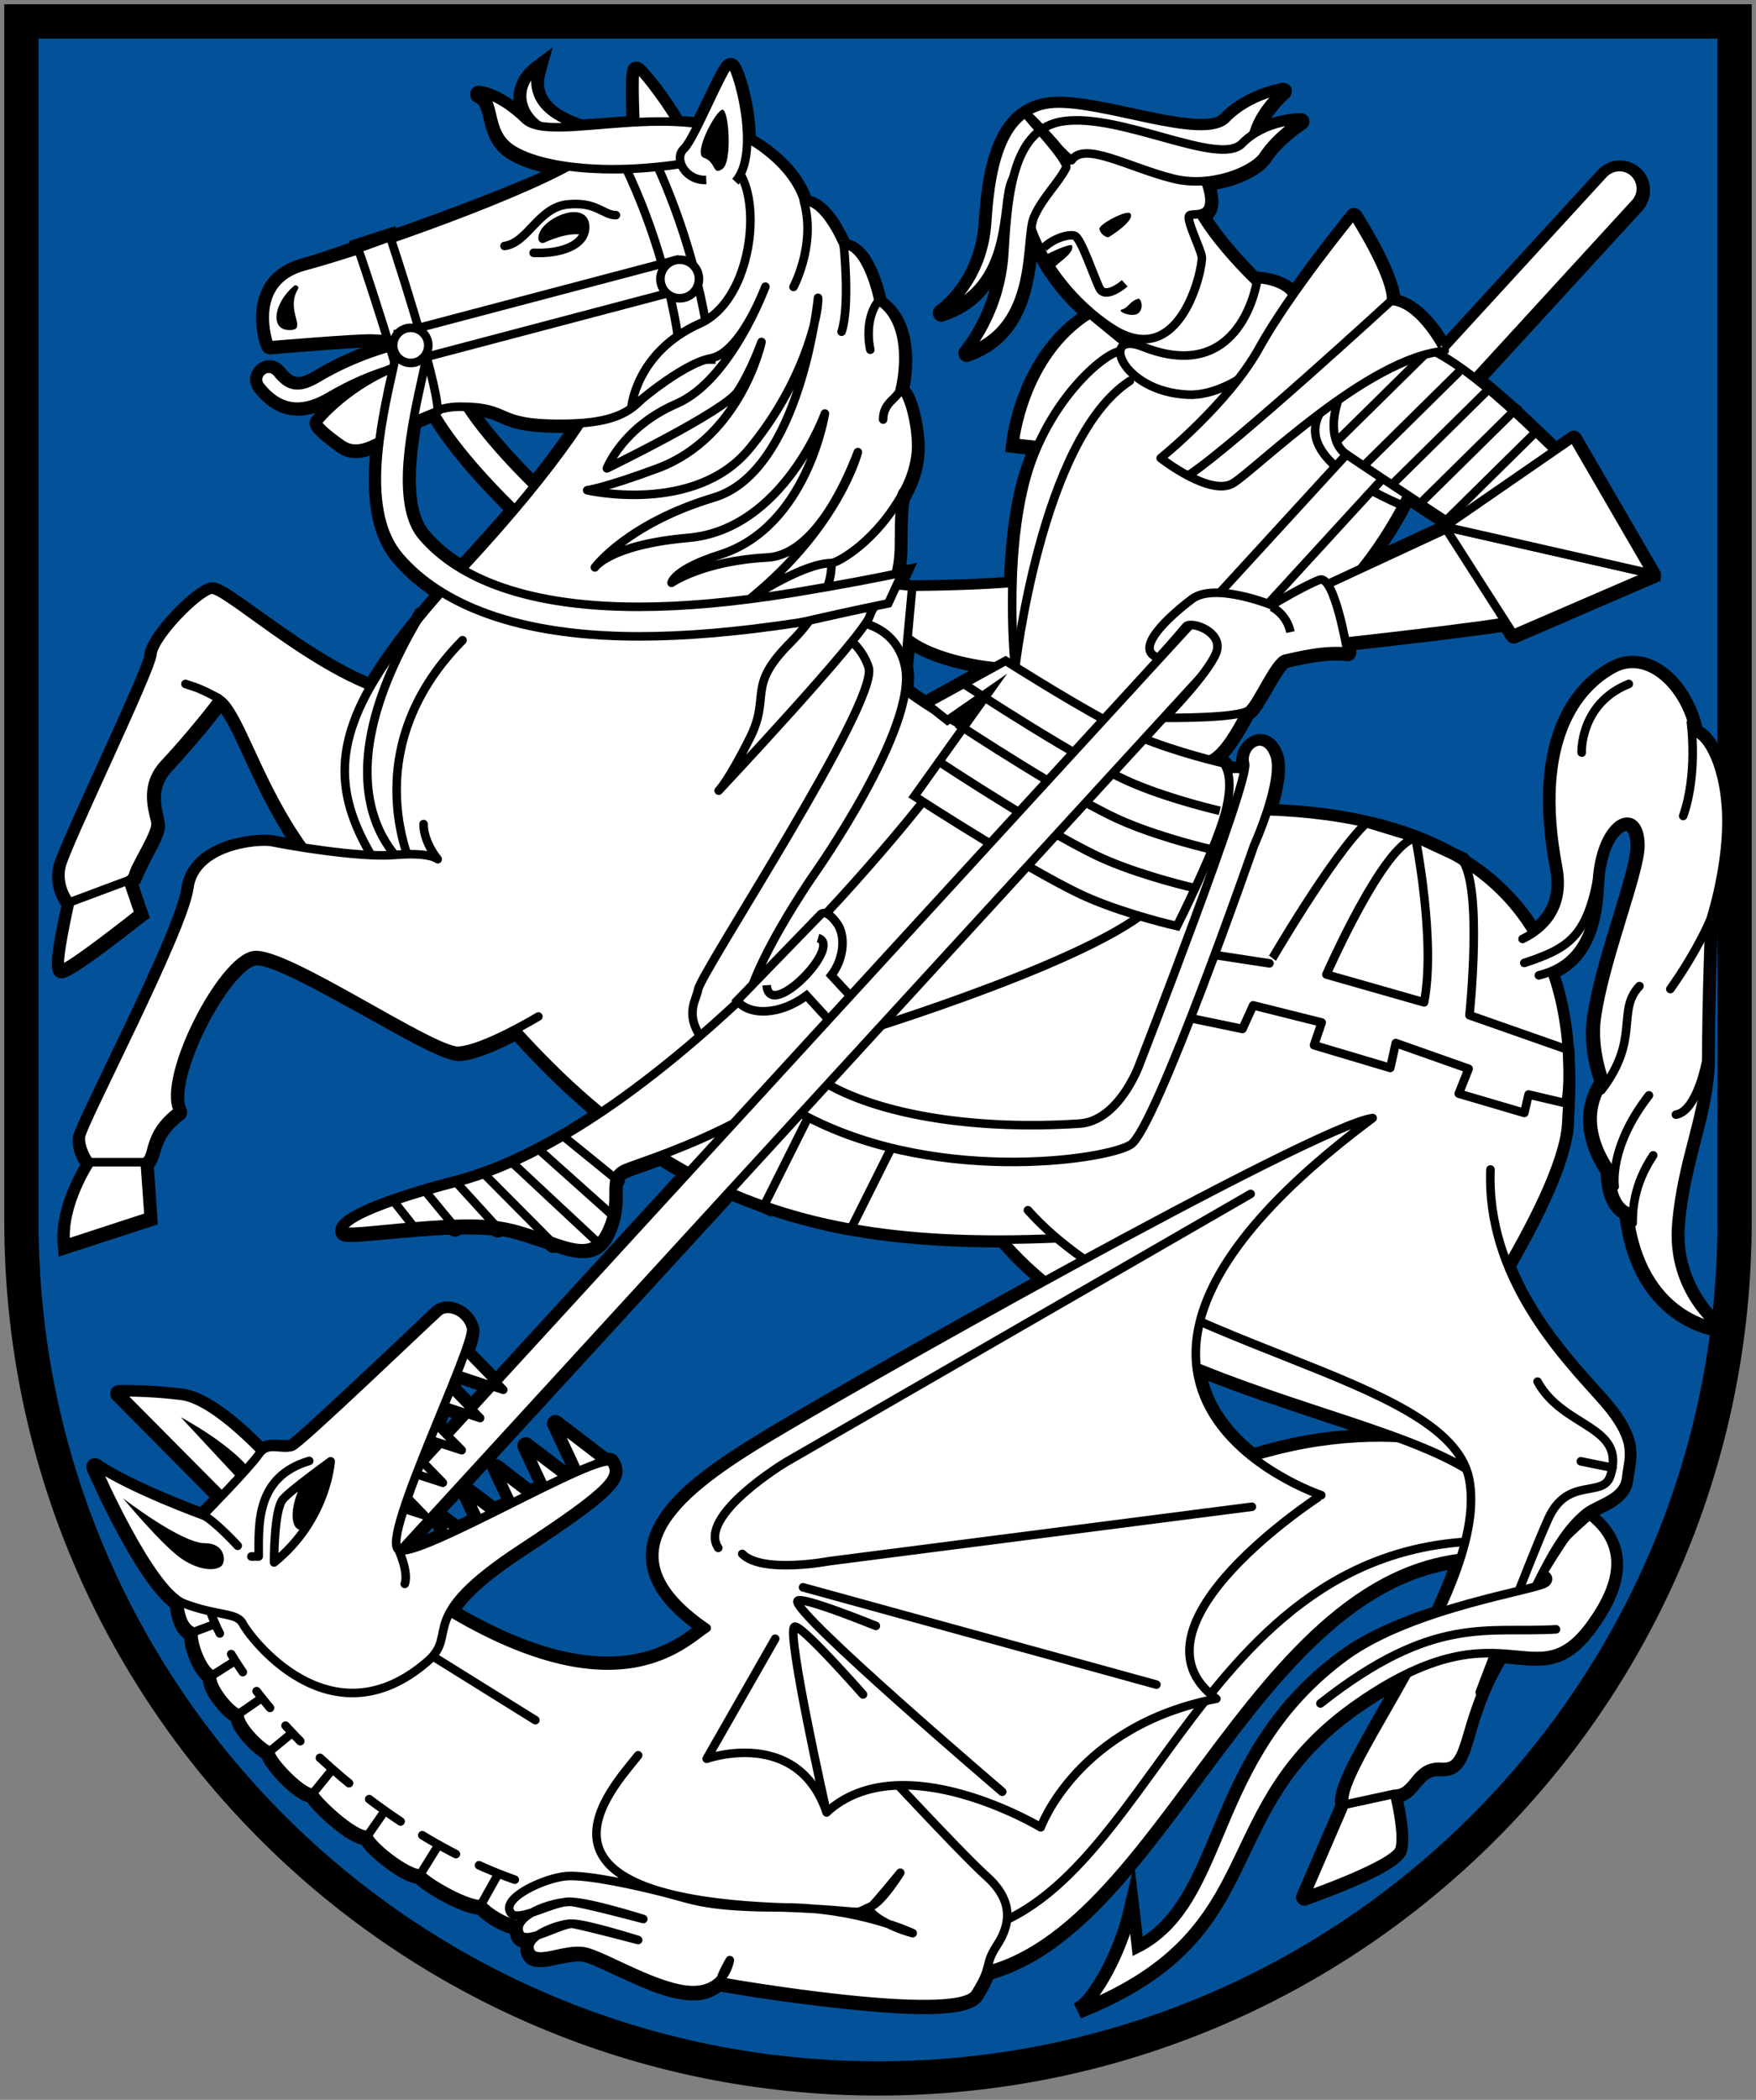 <?xml version="1.0" encoding="utf-8"?>
<!-- Generator: Adobe Illustrator 19.2.1, SVG Export Plug-In . SVG Version: 6.00 Build 0)  -->
<svg version="1.1" id="Layer_1" xmlns="http://www.w3.org/2000/svg" xmlns:xlink="http://www.w3.org/1999/xlink" x="0px" y="0px"
	 viewBox="0 0 410 490" style="enable-background:new 0 0 410 490;" xml:space="preserve">
<rect x="0" y="0" width="410" height="490" fill="#808080" stroke="none"/>
<style type="text/css">
	.st0{fill:#035299;stroke:#000000;stroke-width:8;stroke-miterlimit:10;}
	.st1{stroke:#000000;stroke-width:2;stroke-miterlimit:10;}
	.st2{fill:#FFFFFF;stroke:#000000;stroke-width:2;stroke-miterlimit:10;}
	
		.st3{fill:none;stroke:#000000;stroke-width:2;stroke-linecap:round;stroke-linejoin:round;stroke-miterlimit:10;stroke-dasharray:9,6;}
	
		.st4{fill:none;stroke:#000000;stroke-width:2;stroke-linecap:round;stroke-linejoin:round;stroke-miterlimit:10;stroke-dasharray:5,5.5;}
	.st5{fill:none;stroke:#000000;stroke-width:2;stroke-miterlimit:10;}
	.st6{fill:#FFFFFF;stroke:#000000;stroke-width:2;stroke-linecap:round;stroke-linejoin:round;stroke-miterlimit:10;}
	.st7{fill:none;stroke:#000000;stroke-width:2;stroke-linecap:round;stroke-linejoin:round;stroke-miterlimit:10;}
</style>
<path class="st0" d="M5,5v280c0,110.5,89.5,200,200,200s200-89.5,200-200V5H5z"/>
<path class="st1" d="M392.4,285.8c0.6-7.4,2.2-13.5,3.7-19.4c1.6-6.2,3.1-12.1,3.3-18.6v-0.1c0-0.1,0-0.2,0-0.2c0-0.3,0-0.5,0-0.7
	c0-12.2,0.6-29.4,0.7-31.1c0.5-1.4,4-12.5,4-23.8c0-12.5-4.2-20.3-7.5-21.6c-1.5-6.9-5.7-12.9-10.7-15.2c-3.3-1.5-6.6-1.4-9.6,0.2
	c-7.6,4.1-19.4,15.8-13.4,47.4c1.3,6.9-1.3,11.1-4.6,13.7c-1.6-2.6-3.5-5.1-5.8-7.5c-2.9-3.1-6.3-5.9-10.1-8.3
	c-0.1-0.1-0.2-0.3-0.3-0.4c-0.1-0.1-0.2-0.2-0.3-0.3l-2.2-1c-11-6.1-25.1-9.6-42.3-10.3c1.4-4.6,2.4-9.7,1.2-12.7
	c-1.3-3.4-3.7-4-5.4-3.4c-2.1,0.7-4,3.2-3.3,6.2v0.1c-0.4-0.1-0.9-0.2-1.5-0.1c-0.4,0-0.7,0-1.1,0.1c-0.3-0.6-0.6-1-0.7-1.1
	l-0.2-0.2l-0.3-0.1c0,0-0.4-0.1-1.1-0.3c2.4-2.1,4.6-5.8,6.9-10.1c0.2-0.1,0.4-0.2,0.6-0.4c1-0.9,2.2-3,3.6-5.4
	c1.3-2.3,3.5-6.1,4.4-6.3c0.3-0.1,0.7-0.2,1.2-0.3c3-0.7,8.5-1.9,13-1.3c0.3,0,0.6-0.1,0.8-0.3c0.2-0.2,0.3-0.5,0.3-0.9
	c-0.1-0.3-0.1-0.8-0.2-1.3c10.7-1.2,27.3-3.1,35.6-4.4l1.5,2.3c0.2,0.3,0.5,0.5,0.8,0.5c0.1,0,0.3,0,0.4-0.1l32.4-14l0,0
	c0,0,0,0,0.1,0c0.1-0.1,0.2-0.1,0.3-0.2l0,0l0,0c0,0,0-0.1,0.1-0.1c0-0.1,0-0.1,0.1-0.2v-0.1c0-0.1,0-0.1,0-0.2c0,0,0,0,0-0.1
	c0,0,0,0,0-0.1s0-0.1,0-0.2c0,0,0-0.1-0.1-0.1c0,0,0,0,0-0.1L368.3,102c-0.1-0.2-0.4-0.4-0.6-0.5c-0.3-0.1-0.6,0-0.8,0.2l-3.6,2.5
	c-0.4-0.4-0.9-0.8-1.3-1.3c-2.3-2.2-4.8-4.6-7.4-7c0-0.1-0.1-0.3-0.2-0.4s-0.3-0.2-0.4-0.2c-2.6-2.3-5.3-4.7-8-6.8l36.7-40
	c2.2-2.5,2.1-6.2-0.4-8.5c-2.5-2.2-6.2-2.1-8.5,0.4l-36.4,39.7c-1.8-3.2-6.1-9.4-11.4-10.4c-0.5-6.4-8.6-19.1-9-19.7
	c-0.2-0.3-0.5-0.4-0.8-0.5c-0.3,0-0.6,0.1-0.8,0.4c-0.1,0.1-6.8,8.3-13.4,17.6c-2.3-2.2-5.9-3-8.2-3.1h-0.6
	c-3.4-3.4-8.1-8.5-11.4-13.7c0.4-0.2,0.7-0.5,1-1c0.9-1.3,0.9-3.3,0.1-6.2c0,0,0-0.1-0.1-0.1c6.1-0.8,11.4-3.6,13.1-6.2
	c2.9-4.5,8.4-8,8.4-8c0.4-0.2,0.5-0.7,0.4-1.1s-0.5-0.7-1-0.7c-0.3,0-4.7,0-9.2,2.2c2-4.2,5.7-7.5,5.8-7.5c0.3-0.3,0.4-0.8,0.3-1.2
	c-0.2-0.4-0.6-0.6-1.1-0.6c-0.3,0.1-8.4,1.4-13.9,7.1c-2.7,2.8-12.6,0.7-21.3-1.2c-6.6-1.4-13.5-2.9-18.4-2.6
	c-13.1,0.8-15.6,15.6-16.4,28.4c-0.9,13.8-10.2,20.2-10.3,20.2c-0.4,0.3-0.6,0.8-0.3,1.3c0.2,0.4,0.5,0.6,0.9,0.6
	c0.1,0,0.2,0,0.3-0.1c7.4-2.4,11.1-7.3,13.2-12.6C231.9,74,225,81.7,225,81.8c-0.3,0.3-0.3,0.8-0.1,1.2c0.2,0.3,0.5,0.5,0.8,0.5
	c0.1,0,0.2,0,0.3-0.1c13.2-4.5,14.6-17.7,15.3-25.8c2.7,5.7,6.8,11.2,11.9,15.7c-15.1,10-17.2,29.4-17.3,30.3l-0.1,1l5.1,0.6
	c-0.8,2-1.6,4-2.2,6.2c-2.2,7.7-3,16.4-3.3,24.2c-10.4,0.8-21.7,0.8-22.4,0.8l-2.2-0.2l1.6-3.5l-1.9,0.4h-0.1
	c0.3-1.6,0.5-3.5,0.5-5.8c0-7.3,0.3-10,0.6-10.9c0.1-0.2,0.3-0.5,0.4-0.7v-0.1c0.7-1.2,3.3-6.1,3-12c-0.3-5.5-1.9-11.4-3.6-12.8
	c0.7-3.3,2.5-15.3-5.3-20.7c-0.5-2.5-3-12.6-8.4-13.3c-0.7-1.9-2.5-4.7-2.5-4.8c-2.2-3.3-4.4-5.1-6.5-5.4
	c-1.5-4.6-5.3-9.2-10.8-12.9c-0.8-0.5-1.5-1-2.3-1.4c-0.1-6.3-1.8-12.9-3.1-15.9c-0.5-1.1-1-1.9-1.8-1.9c-1.2,0-1.9,1.3-5.9,9.6
	c-0.7,1.4-1.4,2.9-2.1,4.3c-1.3-0.2-2.6-0.3-3.9-0.3c-3.3-5.6-8.1-11.6-9.4-12.5c-0.6-0.4-1.1-0.2-1.3-0.1
	c-0.5,0.3-1.2,0.7-0.7,12.6c-2.5,0.1-4.9,0.3-7.2,0.5c-1.4,0.1-2.9,0.2-4.2,0.3c-3.4-1.1-6.6-2.7-8.4-5.1c-1.5-2-1.9-4.4-1-7.3
	l0.8-2.9l-2.4,1.8c-3.4,2.6-4.8,6.4-3.6,10.1c0.1,0.2,0.1,0.3,0.2,0.5c-5.5-4.7-9.5-5-9.7-5c-0.5,0-0.9,0.3-1,0.8s0.1,1,0.6,1.2
	c1.5,0.6,1.9,2.2,2.5,4.6c0.6,2.6,1.4,5.9,4.6,8.2c2.3,1.7,6.1,3.1,11.1,4C120,44.2,104.9,50,91.9,54.5L91.7,54l-9,2.9l0.1,0.4
	c-5.6,1.9-8.6,3-11.9,3.9c-4.1,1.1-7,3.2-8.6,6.3C59.2,73.4,61.8,80.7,62,81c0.2,0.4,0.6,0.7,1,0.7c0.2,0,19.9-1.7,23.9-1.6
	c0.9,0,1.9,0.1,2.8,0.1c0,0.1,0,0.1,0.1,0.2c-4.8,1.4-10.6,3.7-16.1,7.1c-4.2,2.5-5.9,1.6-8.1-1.1c-1.3-1.6-3.4-1.8-4.9-0.5
	c-0.7,0.6-1.2,1.4-1.3,2.3s0.2,1.8,0.8,2.6c2.7,3.4,5.8,5.2,9.4,5.2c2.4,0,5-0.8,7.8-2.4c0.5-0.3,1-0.5,1.4-0.8
	c-2.8,2.4-4.5,4.3-5,4.9c-0.2,0.2-0.4,0.4-0.5,0.7c-0.2,0.8,0.1,2,5.9,6.2c2.6,1.9,5.4,1.5,8.3,0.2c-1,9.8-0.4,19.6,5.2,26
	c2.2,2.6,5.1,5.2,9,7.8c-1.2,1.4-2.3,2.7-3.4,4c-0.3,0-0.6,0.2-0.7,0.5c-0.3,0.5-0.5,0.9-0.8,1.4c-4.3,5.3-7.8,10.2-10.5,14.7
	c-9.3-3.8-19.1-10.9-26.3-16c-6.5-4.7-9.3-6.6-10.8-6.3c-3.7,0.8-14.1,11.5-14.5,15.9c-0.1,2-6.4,15.7-11.4,26.7s-9.4,20.6-9.9,22.9
	c-0.9,4.3,1.2,7.8,2,8.8c-3.4,15-2.2,15.6-1.5,16c0.1,0.1,0.2,0.1,0.4,0.1c1,0,4.2-1.5,18.9-13.1l0.6-0.4l-2.6-7.6
	c0.5-0.4,0.9-0.9,1-1.3c0.3-1,1.3-2.8,2.2-4.7c2.1-3.8,3.4-6.5,3.1-8c-0.1-0.4-0.2-0.9-0.3-1.5c-0.6-2.7-1.7-7.2,2.1-11.3
	c1.8-1.9,9.8-10.9,12.2-14.6c1.8,1.7,3.9,6.1,6.2,11.2c2.8,6.1,6.3,13.6,11.1,20.8c-2.4-0.4-4.2-0.7-5-0.9c-2.5-0.4-10.5,0-15.8,3.9
	c-2.7,2-4.3,4.6-4.7,7.7c-0.8,6.2-10.6,26.6-17.8,41.5c-5.3,11.1-7.4,15.4-7.5,16.5c-0.3,2.7,1.2,5.3,1.9,6.3
	c-1.5,2.5-6.3,11-5.4,18.9l0.1,1.2l21.2-6.9l-0.9-13c0.8-0.7,1.1-1.8,1.5-3c0.6-2.2,1.5-5.3,5.9-8.6c0.4-0.3,0.5-0.8,0.3-1.3
	c-1.7-3.2,0.4-11.6,5-20.5c4.2-8.1,9.1-13.9,12-14.3c3.7-0.5,16.3,6.6,26.4,12.2c11.3,6.3,18.4,10.2,21.3,10.1
	c3.5-0.2,8.9-2.6,13.1-4.8c0.1,0.1,0.1,0.2,0.2,0.2l0.9,1c5.8,6.3,11.6,11.9,17.4,16.8c-8.6,5.7-17.3,10.4-25.9,13.5
	c-0.1,0-0.2,0-0.3,0.1c-2,0.7-4.1,1.4-6.1,1.9c-11.6,3-25.7,7.5-27.2,11.2c-0.2,0.6-0.2,1.1,0.1,1.6c0.6,1,2.1,0.9,10.9,0.1
	c4.5-0.4,9.8-0.9,14.9-1.1l0.1,0.1c0.2,0.2,0.5,0.4,0.8,0.4c0.2,0,0.4-0.1,0.6-0.2c0.1-0.1,0.2-0.2,0.2-0.3c3-0.1,5.8,0,8.3,0.2
	l0.2,0.2c0.2,0.2,0.5,0.3,0.7,0.3s0.5-0.1,0.7-0.3c0,0,0,0,0-0.1c3.7,0.6,7.1,1.9,10.2,2.9c0.3,0.1,0.6,0.2,0.9,0.3l0.5,0.5
	c0.2,0.2,0.5,0.3,0.7,0.3s0.4-0.1,0.5-0.2c2.3,0.8,4.4,1.4,6.4,1.4c2.5,0,4.7-1,6.2-4c0.8-1.6,1.3-3,1.6-4.4
	c0.1-0.2,0.1-0.3,0.1-0.5c0.4-1.9,0.4-3.6,0.4-5c0-1.1,0-1.9,0.1-2.6c0.1,0,0.1-0.1,0.2-0.1c0.2-0.3,0.3-0.6,0.2-0.9
	c0.3-0.6,0.8-1,1.6-1.3c0.7-0.3,1.8-0.7,3.3-1.2c1.2-0.4,2.7-1,4.4-1.6c1.7,1.1,3.4,2.1,5.1,3l-43.5,47.4l-6-6.1
	c1-2.8,1.3-4.5,1.1-5.3c-0.6-2.3-2.3-4.2-4.6-5c-1.7-0.6-3.4-0.3-4.5,0.6c-0.6,0.5-3.4,3.2-7.3,6.9c-8.1,7.6-24.8,23.4-26.6,24.4
	c-0.9,0.2-1.7,0.1-2.7,0.1c-1.3-0.1-2.7-0.2-4.1,0.6c-4.2-4.3-12.4-11.9-18.7-12.6c-8.3-1-14.6-0.8-14.7-0.8c-0.4,0-0.8,0.3-0.9,0.6
	s-0.1,0.8,0.2,1.1l23.3,23.5c-1.4,1.5-2.6,2.7-3.3,3.4c-3-1.1-16.9-6.4-24.3-11.4c-0.4-0.2-0.9-0.2-1.2,0.1
	c-0.3,0.3-0.5,0.8-0.3,1.2c0.5,1.1,11.2,25.7,19.4,31.8c0.4,3.4,1.3,6.1,3.4,7.3c-0.1,1.8,0.9,4.7,1.8,6.5c0.6,1.2,1.5,2.6,2.6,3.4
	c-0.2,1.6,1.2,3.9,2.2,5.2c0.7,0.9,2.5,3.3,4.2,4c0.1,0.7,0.3,1.5,0.9,2.4c1.2,2.1,4.3,5.3,6.3,6.3c0.1,0.5,0.4,1,0.5,1.2
	c1.4,2.5,6.7,8.3,9.9,8.9c0.4,0.7,1.3,1.8,3.3,3.7c1.9,1.8,6.4,5.8,9.4,6.2c0.3,0.6,0.8,1.3,1.6,2.1c2,2,7.7,6.7,10.9,6.9
	c1.6,1.9,10.5,7.1,14.3,7.2c0.9,0.9,3.6,3.4,8.1,4.7c0,0.6,0.1,1.2,0.4,1.8c0.5,0.9,1.3,1.3,2.4,1.3c-0.5,1.1-0.3,2,0,2.6
	c1.1,2.6,4.3,1.9,7.4,1.2c2-0.4,4.4-0.9,6.1-0.6c1.6,0.3,4.2,1.6,7.3,3c5.6,2.6,12.5,5.9,17.8,6c3,0.1,5.1-0.8,6.6-2.1h0.1
	c0.4,0.1,14.1,2.5,28.5,4c8.4,0.9,14.6,1.3,19.1,1.3c9.5,0,11.9-1.6,12.8-2.9c1.5-2.4,2.2-3.9,2.6-5.1c18.8-5.2,33.3-24.7,48.4-45.1
	c17.1-23.1,34.8-46.9,60-50.8c-1.2,3.5-2.7,7.1-4.4,10.7c-7.7,2.5-15.8,5.9-21.8,10.3c-17.4,12.8-23.9,28.2-29.6,41.8
	c-4.6,11-8.7,20.6-17.7,25.7l-1.5-12.9l-1.3,5.5c-2.4,10.2-8.4,20-11.2,21.7l0.9,1.8c25.1-10.2,31.4-23.5,38.1-37.6
	c5.4-11.3,10.9-22.9,26.8-33.8c2.9-2,5.7-3.7,8.2-5.1c-1.2,2-2.3,4-3.4,5.9c-6.9,12.1-10.6,18.8-9.8,22.2l-9.1,21
	c-0.2,0.4-0.1,0.8,0.2,1.1c0.2,0.2,0.5,0.3,0.7,0.3c0.1,0,0.2,0,0.3-0.1c5-1.8,21.6-7.8,22.6-11.7c0.9-3.1-0.4-9.6-1-12.2
	c2-0.4,3.2-1.9,4.3-3.2c1.4-1.7,2.7-3.2,5.6-3c4.4,0.3,5.5-3.3,7.1-8.8c1.2-4.2,2.9-9.9,6.7-16.5c0.2-0.4,0.4-0.7,0.6-1.1
	c1,0.1,2,0.2,3,0.3c7.5,0.7,12.9,1.2,20.1-10.4c6.1-9.7,5.3-17.7-2.2-23.7c0.6-0.3,1.2-0.6,1.9-1c2.9-1.4,6.4-3.2,6.8-7.2
	c0.1-0.7,0.2-1.4,0.3-2.1c0.7-4.1,1.4-8.3-6.6-17.2l-1.1-1.2c-6.1-6.8-15-16.6-20.1-29.1c6.8-11.8,13.1-24.8,13.6-33.1v-0.9
	c0.2-3.6,0.5-8.5,0.2-14c0-1.3-0.1-2.3-0.1-2.6c0-0.1,0-0.2-0.1-0.3c-0.4-5.5-1.4-11.4-3.4-17.3c4.9-2.3,9.9-7.5,10.4-20.4
	c0-0.4,0-0.8,0.1-1.1v-0.1c0-0.1,0-0.1,0-0.2c0.6-8.8,4.2-12.6,6.1-12.6l0,0c1.2,0,2,1.8,2,4.6c0,3-2,9.5-4.1,16.4
	c-2.4,7.8-5.1,16.6-6.1,23.8c-0.9,6.5,1.1,12.9,1.8,14.7c-4,6.2-3.5,13.6,1.4,21.1c0.2,7.2,3,9.4,4.4,10.1
	c3,25.2,21.7,27.3,21.9,27.3h0.1c0.4,0,0.8-0.3,0.9-0.6c0.2-0.4,0-0.9-0.3-1.2C401.9,308.8,391.2,300.8,392.4,285.8z M329,117
	c2.5,1.7,5.1,3.4,7.5,4.9c0,0.1,0.1,0.1,0.1,0.2c0,0,0,0-0.1,0.1l-0.1,0.1l0,0v0.1l-0.1,0.1v0.1v0.1v0.1l0,0l-15.3,7.1
	C324.9,124.8,327.7,119.6,329,117z M108,131.2c-0.1,0.1-0.2,0.2-0.3,0.3c-3.6-2.2-6.3-4.6-8.2-6.9c-4.5-5.1-3.8-15.9-2.1-25.6
	l3.6-1.5c4.7,7.8,12.4,16.1,17.9,21.5C115.6,122.8,112,126.8,108,131.2z M124.6,112c-4.3-4.3-9.8-10.2-13.8-15.9
	c3.1,0.3,4.6,0.9,6.2,1.6c2.4,1.1,5.2,2.3,13.7,2.3c1,0,2,0,2.9-0.1C131.2,103.4,128.2,107.5,124.6,112z M212.7,150.6
	c3.8,2.5,10.1,4.5,16.5,5.5l-13.1,7.2c-1.3-0.8-2.6-1.7-3.8-2.6c0.2-1.9,0.2-3.7-0.1-5.2L212.7,150.6z M107.2,321.9l6,2l-3.2,3.4
	l-3.6-3.7C106.7,323.1,107,322.5,107.2,321.9z M103.8,330.3c0.1-0.3,0.3-0.6,0.4-0.9l3.1,1l-2.9,3.2l-1.4-1.4
	C103.3,331.5,103.6,330.9,103.8,330.3z M101,337.2L101,337.2L101,337.2C100.9,337.3,101,337.3,101,337.2z M96.1,360.4l5.2-5.7l1.4,3
	C100.1,359,97.7,359.9,96.1,360.4z M107.7,347.7c-0.1,0.2-0.1,0.5,0,0.7l2.7,5.7c-1.2,0.6-2.4,1.2-3.6,1.7l-3.9-3L107.7,347.7z
	 M175,337.1c-11.4,7.1-23,15.7-23.2,25.7c-0.1,5.9,3.6,11.5,11.5,17.1c-0.2,0.1-0.4,0.3-0.6,0.4c-6,4.5-21.3,15.9-56.3-4.5
	c2.1-3.2,6.3-7.5,15.8-13.7c21.6-14.2,23.9-17.1,21.3-21.4c-0.3-0.6-1-0.8-2-0.7c-0.1-0.1-0.1-0.2-0.2-0.2l-11-8.4
	c-0.4-0.3-0.9-0.3-1.2,0c-0.4,0.3-0.5,0.8-0.3,1.2l4.8,10.2c-0.4,0.2-0.9,0.4-1.3,0.6l-8.9-6.8c-0.4-0.3-0.9-0.3-1.2,0
	c-0.4,0.3-0.5,0.8-0.3,1.2l4,8.6c-0.7,0.3-1.4,0.7-2.1,1l-7.4-5.7c-0.4-0.3-0.9-0.3-1.2,0c-0.4,0.3-0.5,0.8-0.3,1.2l3.4,7.2
	c-0.9,0.5-1.9,0.9-2.8,1.4l-6-4.5c-0.3-0.2-0.6-0.3-1-0.1l62.2-67.8c2.6,1.1,5.3,2.1,8,3.1l0.4,0.2v-0.1c5.3,1.8,10.9,3.3,16.6,4.5
	c11.7,2.3,24.2,3.3,38.1,3.3c2.6,3,5.5,5.9,8.6,8.5C212.7,314.9,184.2,331.3,175,337.1z M307.7,335.5c-4.9,0.7-10,1.9-15,3.4
	c-5.5-4.4-10.5-10.4-12-18.3c9.6,3.9,19.3,7,28.2,10c4,1.3,7.9,2.6,11.5,3.9C316.5,334.5,312.3,334.8,307.7,335.5z"/>
<g>
	<g id="Dr2">
		<g>
			<path class="st2" d="M175.3,378.4l59-10.4c0,0,39.5-26.5,73.5-31.5s48.2,9,48.2,9l-7.7,17.7c-58.3-1.6-78,98.2-127.5,97.8
				c-37-0.3-87.3-10.1-97.6-11.4c-7.1-0.9-10.8-5.3-10.8-5.3l3.8-6.8l-3.8,6.8c-3.4,0.5-14.7-6.3-14.1-7.2l4.1-6.6l-4.1,6.6
				c-2.8,0.7-12.8-7.3-12.3-9l4.1-5.9l-4.1,5.9c-3.1,0.8-13-8.8-12.8-9.8l4-4.9l-4,4.9c-2.6,0.5-11.1-8.6-10-9.8l4.5-3.7l-4.5,3.7
				c-1.6,0-8.3-6.6-7.1-8.8l5.2-3.6l-5.2,3.6c-1.6,0.7-7.9-7.1-6.3-8.9l5.2-3.3l-5.2,3.3c-2.6-0.7-5.2-8.3-4.5-10l4.3-1.6l-4.3,1.6
				c-3.1-1.2-3.7-5.2-3.8-12.7l57.1,16.5l26.5,16.5"/>
			<g>
				<path class="st3" d="M74.7,410.2c13.4,12.4,30.5,23.7,48.4,29.4"/>
				<path class="st4" d="M49.3,376.6c3.3,8.8,11.2,20.2,21.9,30.8"/>
			</g>
		</g>
		<path class="st5" d="M347.7,359.6c-72.3,0-79.3,92-128.7,92"/>
		<path class="st6" d="M149,409.6c-6.3,8-30.6,33.2,33.8,35.5c21.5,0.8,15.4,2,20.7-0.3c2.6-1.2,6.7-7.8,6.7-7.8s-6.1,7.5-6.7,7.8
			c-2,1.2,3.9,4.8,9.6,6.3c0,0-12.6-6-30.3-6s-20.8-1.7-27.4-3.4s-18.3-4.3-23.2-3.9s-15.5,5.1-12.9,8.6c1.7,2.4,10.4-3.1,14.1-2.6
			s16.8,4,16.8,4s-12.3-3.9-16.8-4s-14.2,3.3-12,7.5c1.4,2.6,9.2-2.3,12.2-2.4s15.4,3.8,15.4,3.8s-11.7-3.1-15.4-3.8
			c-1.9-0.3-11.5,2.6-9.8,6.4c1.4,3.2,8.2-0.9,12.8,0.1s17,8.8,24.9,9s8.9-7,8.9-7s-2.8,4.8-2,5s55,9.6,59.3,2.8s1.9-6.4,5.1-11.3
			s3.9-10.4-2.5-16.1s-32.4-33.9-32.4-33.9"/>
	</g>
	<g>
		<g>
			<path class="st6" d="M247.7,134.6c-11.3,2.3-34.7,2.3-34.7,2.3s-8.3,5.3-1.3,11.7c7,6.3,29.3,9.7,37.7,5
				C257.7,148.9,247.7,134.6,247.7,134.6z"/>
			<polygon class="st6" points="199.7,135.6 213,136.9 211.3,155.4 192.3,159.6 			"/>
		</g>
		<g>
			<path class="st2" d="M125.9,124.2c-0.8-0.7-19.3-17-25.8-30.4l6.3-3.1c6,12.2,24,28.1,24.2,28.2L125.9,124.2z"/>
		</g>
		<path class="st6" d="M231,285.4c35,47,124.5,43.8,121.5,73c0,0,11.5-35.5-13-63"/>
		<g>
			<path class="st2" d="M96,162.6c-18.3-1.7-43.3-25.7-46.7-25c-3.3,0.7-13.3,11-13.7,15c-0.3,4-20.3,45-21.3,49.7s2,8.3,2,8.3
				s14-3.7,14.7-6.3c0.7-2.7,5.7-10,5.3-12.3c-0.3-2.3-3-8.3,2-13.7C43.3,173,51,163.6,51,163c7.3,3.7,13.3,42.7,45,55.3"/>
			<path class="st7" d="M43.3,159.6c3.2,1,3.8,1.3,7.7,3.3"/>
			<path class="st2" d="M32.4,213.1c0,0-17,13.5-18.2,12.9s2.2-15.5,2.2-15.5l13.4-5L32.4,213.1z"/>
		</g>
		<path class="st6" d="M295,284.9c-81,9-126,8.2-173-42.9s-57.7-62.1-13.3-110.1s36.7-59.7,36.7-59.7s50,47,53.7,66s14.7,50,93.3,51
			s74.3,55,73.3,73c-1,18-31,60-31,60L295,284.9z"/>
		<g>
			<path class="st6" d="M304.8,442.4c0,0,21-7.3,22-11s-1.3-12.8-1.3-12.8l-11.5,2.5L304.8,442.4z"/>
			<path class="st6" d="M240,282.4c29,32.5,98,38.1,103,62.6s-32,68.4-29,76.1l11.5-2.5c5,0,4.7-6.8,11.2-6.3s4.2-9.5,12.9-24.8
				c9.2-16.2,12.6-27.8,20.5-34.4c2.7-2.3,9.1-3.3,9.6-8.3s2.9-8.5-6.1-18.5S347,297.9,348,272.9"/>
			<g>
				<path class="st6" d="M359,322.4c6,11,20.8,10.1,17,22c-1.7,5.3-10,0-14.5,10s-16,40.5-16,40.5"/>
				<line class="st7" x1="376.5" y1="342.5" x2="369.1" y2="341"/>
			</g>
		</g>
		<g>
			<path class="st6" d="M359.3,227.6c5.4-1.4,12.9-5,13.5-20.8c0.5-15.8,10.2-19.5,10.2-9.5c0,6.5-8.3,26.6-10.2,40.3
				c-1,7.4,1.9,14.7,1.9,14.7c-3.7,5.3-4.3,12.4,1.3,20.7c0.2,9,4.3,9.7,4.3,9.7c2.7,25.3,21.1,27,21.1,27s-11.3-8.3-10-24
				s7-26,7-39c0-13,0.7-31.3,0.7-31.3s4-11.8,4-23.6c0-13.1-4.7-20.5-7.4-20.8c-2.1-10.9-11.1-19.3-19-14.9
				c-7.9,4.3-18.6,16.3-12.9,46.3c1.8,9.7-3.7,14.5-8.3,16.7"/>
			<path class="st7" d="M380.3,159.6c-11.8,4.7-11,16.8-11,16"/>
			<path class="st7" d="M372.9,205.4c-2.6,13.4-7,16-17,19.3"/>
			<path class="st7" d="M393,190.4c3.5-10,1.8-21.8,1.8-21.8"/>
			<path class="st7" d="M390,230.8c6.5-9.2,9.3-16.1,9.3-16.1"/>
			<path class="st7" d="M382.8,230.1c-5.5,5.8,0.3,12.3-8.9,24.3"/>
			<path class="st7" d="M385,255.6c-9.5,12.2-8,21.3-8,21.3"/>
			<path class="st7" d="M386,269.6c-4.7,7-4.8,13.1-4.8,15.8"/>
			<path class="st7" d="M391.3,260.1c5-0.8,7.1-12.6,7.1-12.6"/>
		</g>
		<path class="st7" d="M108,149.4c-26,26.3-11.2,54.3-11.2,54.3s-25.8-15.1,1.5-60.4"/>
		<g>
			<path class="st6" d="M125.7,237.2c0,0-12.7,7.7-18.7,8s-40.3-23.3-47.7-22.3s-21.7,28.7-17.7,36.3c-7.7,5.7-5.3,11-8,12
				s-12.7,0-12.7,0s-2.3-3-2-6s24-48,25.3-58s16-11.3,19.3-10.7c3.3,0.7,20.3,3.7,28.7,3c8.3-0.7,10,1,10,1s-3.3-3.9-3.3-8.2"/>
			<path class="st2" d="M34.7,283.9l-19.3,6.3c-1-9,5.7-19,5.7-19h12.7L34.7,283.9z"/>
		</g>
		<path class="st2" d="M148.5,31.6c0,0-0.8-15.3,0-15.8c0.8-0.5,16,19.3,11.5,20.8"/>
		<g>
			<path class="st2" d="M69.4,94.9c-3.2,0-6.1-1.6-8.6-4.8c-0.9-1.1-0.7-2.6,0.4-3.5c1.1-0.9,2.6-0.7,3.5,0.4c2.4,3,4.7,4.1,9.4,1.3
				c9.5-5.7,20-8.5,24.2-8.6c1.4,0,2.5,1.1,2.6,2.4c0,1.4-1.1,2.5-2.4,2.6c-2.3,0.1-11,1.5-21.8,7.9C74.1,94.1,71.7,94.9,69.4,94.9z
				"/>
			<path class="st6" d="M154.7,86.2c-5.3,8.7-8.3,12.7-24,12.7s-11-4-23.3-4s-20.7,13.7-27.7,8.7s-5.4-5.3-5.4-5.3
				s7.1-8.9,19.9-13.4S91,79.1,86.9,79s-24,1.6-24,1.6s-5.5-14.9,8.3-18.5s54.4-17.9,65.7-25.8c11.3-7.8,34.2-5,43.2,7.2
				c0,0,33.3,43.3,20.8,95.8"/>
		</g>
		<g>
			<g>
				<path class="st2" d="M102.2,95.9l-6.5,2.7c0-3.6-8.5-30.2-12.1-40.6l7.5-2.7C91.2,55.6,102.2,88.8,102.2,95.9z"/>
			</g>
			<g>
				<path class="st2" d="M159,83.9c-0.4-4-2.8-25.1-14.6-48.2l5.9-3.6C163,56.8,165.6,79.6,166,83.9H159z"/>
			</g>
			<g>
				
					<rect x="92.8" y="69.2" transform="matrix(0.967 -0.255 0.255 0.967 -14.347 34.512)" class="st2" width="66.8" height="7"/>
			</g>
			<circle class="st2" cx="158.7" cy="65.1" r="4.5"/>
		</g>
		<path class="st7" d="M319,192.1l11.5,3.5c-7.3,1-20.8,31.8-20.8,31.8l22.8,6.5c2.8-14.3-2-38.3-2-38.3l10.8,5
			c5,6,1.8,36.3,1.8,36.3l22.8,8c0,0,0.5,10-0.5,12.5l-8.5-2l-1,4.3l-15.3-4.5l2.3-5.8l-17-6l-1.3,5.8l-17.8-5.3l1.8-5.3l-16-4
			l-2.5,5.5l-14.5-3l4.5-14.8l16.3,2.5C296.4,224.8,311,199.6,319,192.1z"/>
		<g>
			<line class="st5" x1="199" y1="286.1" x2="209.7" y2="264.7"/>
			<line class="st5" x1="178" y1="282.1" x2="188.7" y2="260.7"/>
		</g>
		<g>
			<path class="st2" d="M207.3,157.9c23.4,19.5,52,23.7,81,21.5c16.5-1.3-27.8,86.8-27.8,86.8l-50.8-1.5c0,0-39.2-11-43-23.8
				c-4-13.4,17.8-40.5,30.8-60.5C205.5,168,206.1,156.9,207.3,157.9z"/>
			<path class="st2" d="M197,254.9c12.1,5.5,31.4,8.8,55,7.3c9.3-0.6,14-13.7,14-13.7s25.7-66,24.7-70.3s4.5-8,6.8-2.2
				s-4.7,21.3-4.7,21.3s-23,66.2-28.8,69.8c-5.8,3.7-47.5,9.7-78.3-8s-23.5-23.8-22.7-28.2c0.8-4.3,42.4-67.2,39.8-75.2
				S191,145.1,191,145.1s17.1-3.7,20.3,10.3s-21,48.3-21,48.3s-22.1,31.5-15,38.2C175.3,241.9,190,251.8,197,254.9z"/>
		</g>
		<g>
			<path class="st2" d="M134,31.6c-11.5,0-15.8-10.3-8.5-15.8c-4.5,15.5,24.3,15.8,24.3,15.8"/>
			<path class="st6" d="M187.8,47c-1.3-4.6-5.1-9.3-10.6-13.1c-17.3-11.9-48.4,0-54.6-6c-6.2-6-10.8-6.3-10.8-6.3
				c4.3,1.8,1.7,8.9,7.3,12.9c6.3,4.5,23.8,7.2,46.5,2.6c13.5-2.8,12.8,31.7-2.2,38.4s-16,19.7-16,19.7S159,84.9,166,83.6
				s12.7-16.7,12.7-16.7s-8,21.8-20.7,27.3s-16.3,15.1-16.3,15.1s27.4-13.3,30.5-17.9s5.6-11.6,5.6-11.6s-4.7,22.2-24.3,29.5
				c-12.4,4.6-16.4,5.1-16.4,5.1s25,5.8,37.8-9.6S191.3,73,191,69.5c0,0-4,40.5-24.3,46.6s-27.8,16.3-27.8,16.3s3.5-5.3,21.9-6.9
				c22.2-2,31.8-29,31.8-29s-4.1,26.4-24.4,32.9c-11,3.5-11.4,6.6-11.4,6.6s7.3-5.1,22.3-5.9c10.3-0.5,17.7-15.4,21.2-24.6
				c0,0-4.3,17.1-24.8,33.9c0,0,12.1-8,18.6-8c0,0,1,8-9.5,18.5s-4.5,12.3-9.5,22.3s-7.3,12.3-7.3,12.3s33.8-36,35.3-40.8
				s6.8-4.4,6.8-16.9s1-12,1-12s3.3-5.3,3-11.7s-2.5-12.6-3.8-12.3c0,0,3.8-15-5-20.7c0,0-2.5-13-8.2-13
				C197,57.1,192.6,46.6,187.8,47"/>
			<path class="st7" d="M185.3,66.9c-0.5,0.9,5.4-9.4,2.4-19.9"/>
			<path class="st7" d="M206.2,97.9c0-4.2,3.5-4.8,4-7.2"/>
			<path class="st7" d="M211,114.7c-6.2,11.5-15.2,16.5-16.8,16.7"/>
			<path class="st7" d="M203.2,81.6c0,0-1.7-6.9,2-11.5"/>
			<path class="st7" d="M196.5,77.4c2-6,0.5-20.3,0.5-20.3"/>
		</g>
		<g>
			<path class="st2" d="M171.7,42.4c6.2-6.8,0.2-27.5-1.2-27.5s-8.3,17.5-10.8,19.8s0.3,7.5,5.2,7.3"/>
			<path d="M164.3,36.8c-2.6-0.9,2.9-11.2,4.4-11.2s2.3,12.2,0,13.8C166.3,41.1,167.3,37.8,164.3,36.8z"/>
		</g>
		<g>
			<path class="st7" d="M143.8,50.2c-3,0-4.5-3.2-11.3-2.5s-9.3,9-14.7,9.7"/>
			<path class="st7" d="M124.6,59c5.9,0.3,12.4-1.6,12-6.4s-10.1-0.4-9.9,3.1c0,0,5.6-2.7,9.3-1.9c0,0,0.9-1.9-1-1.9
				s-3.4,0.2-5.8,1.4"/>
		</g>
		<path d="M69.6,67.4c0.3-0.4-0.4-1-0.8-0.8c-4.9,3.9-6.1,10.9-0.7,10.4C71.6,76.7,66.6,72.3,69.6,67.4z"/>
	</g>
	<g>
		<g>
			<path class="st2" d="M242.4,103.9l-5.5-0.6c0,0,2-20.3,17.6-30l13.3,10.9L242.4,103.9z"/>
			<path class="st2" d="M261.7,81.9c-4,0.4-17,11.7-22,29.3c-5.4,19.3-2.7,45-2.7,45s37,23.5,44.8,21.3c7.8-2.2,13.4-26.7,25.9-35.2
				s21.3-27.5,21.3-27.5S319,75.6,261.7,81.9z"/>
			<path class="st7" d="M237,156.2c0,0,6-53.8,26.8-67.3"/>
		</g>
		<path class="st6" d="M305.5,138.4l38.8-18c0,0,17.3,22.3,10.7,24s-49.7,6.3-49.7,6.3"/>
		<path class="st7" d="M308.5,95.6c-1,2.5-7.5,10.8,18.8,22.3"/>
	</g>
	<g>
		<path class="st2" d="M218,183.9c0,0-60,78.5-111.3,92c-23.6,6.2-27.3,10-26.5,11.3s24.5-3,36.3-1.2s20.7,9.8,24.8,1.8
			c4.2-8-0.5-13,4.7-15.2s34.3-10.3,54-31.5c0,0,60.3-18.3,70.5-31.3"/>
		<g>
			<line class="st7" x1="92" y1="280.4" x2="96.5" y2="286.1"/>
			<line class="st7" x1="99.4" y1="278.1" x2="106" y2="286.1"/>
			<line class="st7" x1="106.8" y1="276.2" x2="116.1" y2="286.4"/>
			<line class="st7" x1="113" y1="273.9" x2="129.1" y2="290.1"/>
			<line class="st7" x1="119.7" y1="271.4" x2="139" y2="289.4"/>
			<line class="st7" x1="126" y1="268.4" x2="142.9" y2="283.5"/>
			<line class="st7" x1="131.6" y1="265.2" x2="143.8" y2="275.1"/>
		</g>
		<g>
			<path class="st2" d="M172.1,233.5c2.8,3.5,9.9,3.5,16.2-1.2l8.7,9.5l4.8-5.9l-7.7-8.3c3.2-4.2,3.3-9.7,1.2-12.3
				c-0.8-1.1-2.4-2.9-3.6-2L172.1,233.5z"/>
			<path class="st2" d="M179,229.9c0.6,8.6,18-9.3,12-11"/>
		</g>
		<g>
			<path class="st2" d="M274.8,216.1c0,0-11-2.5-20-6.3c-11.9-4.9-41.3-24-41.3-24l17.5-24.5l-9.8,6.8l-4.8-3.8l18.4-10.1
				c9.1,5.7,23.2,14.4,30.9,17.6c9,3.8,20,6.3,20,6.3s2.8,2.8,0.3,11.8S274.8,216.1,274.8,216.1z"/>
			<path class="st2" d="M219.5,177.9c0,0,27.4,18.1,39.3,23c9,3.8,20,6.3,20,6.3"/>
			<path class="st2" d="M223.5,168.9c0,0,27.4,18.1,39.3,23c9,3.8,20,6.3,20,6.3"/>
			<path class="st2" d="M225.5,159.9c0,0,27.4,18.1,39.3,23c9,3.8,20,6.3,20,6.3"/>
		</g>
	</g>
	<g>
		<path class="st6" d="M79.6,374.5c-1.2,0-2.4-0.4-3.4-1.3c-2-1.9-2.2-5-0.3-7.1L374.4,40.6c1.9-2,5-2.2,7.1-0.3
			c2,1.9,2.2,5,0.3,7.1L83.3,372.9C82.3,373.9,80.9,374.5,79.6,374.5z"/>
		<path class="st6" d="M270.5,153.5c0,0,4-4.4,6.4-7.3c1.2-1.4,9.1,1.3,7,6.3s-11.9,15-11.9,15s17.4,0.2,19.6-1.8s6.1-11.5,8.5-12
			s9.1-2.3,14.5-1.6c0,0-3-18.1-6.5-16.8s-11.2,5.9-11.2,5.9s-13.3-5.4-18.6-1.4S264.4,151.6,270.5,153.5z"/>
		<path class="st5" d="M296.9,141.6c0,0,3.5,1.6,4.4,5.9"/>
	</g>
	<g>
		<g>
			<path class="st2" d="M149.3,148.5c-32.1,0-48.1-9.4-56-18.6c-9-10.4-4.5-30.6-1.5-44c0.4-1.7,0.7-3.2,1-4.5l6.9,1.4
				c-0.3,1.4-0.6,3-1,4.7c-2.5,11.3-6.8,30.1,0,37.8c7,8.1,21.3,16.3,50.4,16.3c10.2,0,22.1-1,36.2-3.3c12.1-2,19.7-3.5,25.4-4.7
				l-3.3,7.2c-16,3.3-18,4-20.9,4.5C172.1,147.5,159.8,148.5,149.3,148.5z"/>
		</g>
		<circle class="st2" cx="95.9" cy="80.6" r="4.1"/>
	</g>
	<g id="Dr1">
		<g>
			<path class="st2" d="M360.2,367.1c1.6,0.8,1.4,1.6,0.8,2.2c-1.7,1.7-31.2,5.7-47,17.3c-32.3,23.8-26.8,57.5-48.7,68.3l-1-8.7
				c-2.3,9.7-8.3,20.3-11.7,22.3c44.8-18.2,29-46.7,64.7-71.3c35.7-24.7,41.7,2,56-21c6.9-11,3.7-18-2.2-22.6c0,0-4.3,3.8-5.4,5
				C364.2,360.5,360.2,367.1,360.2,367.1z"/>
			<path class="st7" d="M363.3,380.2c-16,1-28.5-3.6-55,17.3"/>
		</g>
		<g>
			<path class="st6" d="M125,401.4l-26.5-16.5l-1-13.5c45.5,30.5,62,12,67.5,8.5c-23.4-16-9.5-29.5,10.5-42s132-75.5,145-77
				c-85.3,63.5-12,88-12,88S261,379.4,284,396.4c-32.5,6.3-41,30-41,30s-32.5-19.5-50-3.5c-6.8-20-28-12.5-28-12.5l16-28"/>
			<g>
				<path class="st7" d="M193,422.9c0,0-9.5-42.1-7.5-43.3c1.4-0.8,16,15.8,16,15.8"/>
				<path class="st7" d="M234,418.1c0,0-49-41.8-47.8-44.5c0.6-1.4,18.3,5.8,18.3,5.8"/>
				<line class="st7" x1="270" y1="393.1" x2="187.5" y2="370.4"/>
				<path class="st7" d="M292.3,351.6l-98.7,12.7c0,0-15.7,3-20.3-1.7"/>
				<path class="st7" d="M292,278.6l-108.5,62.6c0,0-20.8,12.5-15.8,20"/>
			</g>
		</g>
		<g>
			<g>
				<polygon class="st6" points="140.7,340.6 129.7,332.2 135.3,344.2 				"/>
				<polygon class="st6" points="133.7,345.8 122.7,337.5 128.3,349.5 				"/>
				<polygon class="st6" points="126.7,351.1 115.7,342.7 121.3,354.7 				"/>
				<polygon class="st6" points="119.7,356.3 108.7,348 114.3,360 				"/>
				<polygon class="st6" points="112.7,361.6 101.7,353.2 107.3,365.2 				"/>
			</g>
			<g>
				<polygon class="st6" points="107.9,314.4 117.5,324.3 104.9,320.1 				"/>
				<polygon class="st6" points="102.5,321 112.1,330.9 99.5,326.7 				"/>
				<polygon class="st6" points="98.2,328.6 107.8,338.4 95.2,334.3 				"/>
				<polygon class="st6" points="93.8,336.1 103.4,346 90.8,341.9 				"/>
				<polygon class="st6" points="89.5,343.7 99.1,353.6 86.5,349.5 				"/>
			</g>
			<g>
				<path class="st6" d="M27.8,324.9l28.8,29l6.5-13c0,0-12.5-14.2-20.8-15.2S27.8,324.9,27.8,324.9z"/>
				<path d="M42.2,330.7l14.7,15.8c0,0,6.7,3.3,1.8-3.2S42.2,330.7,42.2,330.7z"/>
			</g>
			<g>
				<path class="st6" d="M22.3,341.9c0,0,12.7,29.3,20.7,32.3s12.3,2,13.7,4.7c1.3,2.7,20.3,28.5,43.1,8.8
					c7.7-6.7-3.5-9.8,21.9-26.4c21.5-14.1,23-16.7,21-20S96.8,364.4,93,361.6c-4.1-3,18-47.7,17-51.7s-5.5-5.5-7.5-3.8
					S70.1,337,68.2,337.6c-2.9,0.8-5.7-1.3-7.8,1.8c-2.2,3.2-13,14.2-13,14.2S30.8,347.6,22.3,341.9z"/>
				<path class="st6" d="M55.5,360.7c0,0-5.5-6-8.2-7.2"/>
				<path class="st6" d="M94.5,369.6c0,0,1.1-2.2-1.5-8.1"/>
			</g>
			<g>
				<path class="st7" d="M72.2,340.9c-12.5,3.7-11.8,14.7-11.8,22.3h-1.7"/>
			</g>
			<path d="M28.7,349.6c0,0,9.3,11.2,13.8,14.2s8.3,2.7,9.3,1.5s0.7-5.2-4-5.2C42.3,360.1,28.7,349.6,28.7,349.6z"/>
			<g>
				<path class="st7" d="M64,364.6c0,0-0.1-12.3,2.1-14.8c0.8-0.9,2.5-2.3,4.3-3.7c3.2-2.5,6.8-5.1,6.8-5.1S76.4,354.6,64,364.6z"/>
				<path d="M70.6,357c-2.7,0.3-3.3-4.6-0.2-10.9c0.9-1.9,6.8-5.1,6.8-5.1S74.9,356.5,70.6,357z"/>
			</g>
		</g>
	</g>
	<g id="R">
		<g>
			<path class="st2" d="M366,107.9c-8.8-8-30.8-31.8-41.8-27.8s-16.5,21.3-10,25.8s35.3,23.3,35.3,23.3L366,107.9z"/>
			<line class="st7" x1="358.5" y1="100.9" x2="337.5" y2="121.6"/>
			<line class="st7" x1="353.5" y1="95.9" x2="332.5" y2="116.6"/>
			<line class="st7" x1="347.5" y1="90.9" x2="325.5" y2="112.6"/>
			<line class="st7" x1="340.5" y1="86.9" x2="318.5" y2="108.6"/>
			<line class="st7" x1="333.5" y1="81.9" x2="312.5" y2="102.6"/>
		</g>
		<path class="st2" d="M296.3,68.6c0,0-16.3-14.3-18.8-25S258,70.1,258,70.1l9.5,14.8c0,0,7.3,12.5,19.8-1S296.3,68.6,296.3,68.6z"
			/>
		<path class="st2" d="M266.8,80.9c23.4,9.3,26.8-15.8,26.8-15.8s9.3,0.3,9.3,7s-14.2,20.5-25.5,20
			C261.5,91.4,256.8,76.9,266.8,80.9z"/>
		<g>
			<path class="st6" d="M324.8,70.2c0.4-5.7-8.8-20-8.8-20s-14.8,18-22,31s-23,25.7-23,25.7s11.7,9.2,17,5.8
				c5.3-3.3,31.5-29.3,49.3-30.8C337.3,81.9,331.8,70.6,324.8,70.2z"/>
			<path class="st5" d="M277.8,110.7c10.2-6.7,47-40.5,47-40.5"/>
		</g>
		<polygon class="st6" points="337.3,122.9 353.3,147.9 385.7,133.9 		"/>
		<polygon class="st6" points="367.3,102.2 337.3,122.9 385.7,133.9 		"/>
		<g>
			<path class="st2" d="M245,31.1c-13.2,11-2.3,34.3,14.3,45.3s21.7-14.5,21.3-16.5c-0.3-2-4-9.2-2.8-9.7s6.3,1,4-6.7
				C279.5,35.9,253.3,24.1,245,31.1z"/>
			<g>
				<path class="st6" d="M219.8,72.7c0,0,9.8-6.5,10.7-21s4-26.8,15.5-27.5s35,9,40.3,3.5s13.3-6.8,13.3-6.8s-5.2,4.5-6.8,9.8
					c-1.7,5.3-14.7,7-24.3,2.2S248,26.6,245,31.1s-6.5,5.8-8.8,11.2C233.8,47.6,236.7,67.1,219.8,72.7z"/>
				<path class="st6" d="M225.7,82.1c0,0,8-8.8,8.8-23.3s2.3-28.8,13.7-30.5c13.5-2,36.5,10.7,41.8,5.2s13.7-5.5,13.7-5.5
					s-5.6,3.6-8.7,8.3c-2.3,3.5-12.2,7.6-21,5.4c-10.5-2.6-20.8-8.8-23.8-4.3c-0.1,0.1-2.7-2.3-3.6-3.5c-1.2-1.5-6.5-7.2-6.8-7.1
					c-0.4,0.1,10,10.8,9.1,12.4c-2,3.8-5.5,6.9-7.5,11.5C239.2,56,242.5,76.4,225.7,82.1z"/>
			</g>
			<g>
				<path class="st5" d="M262.6,66.1c-1.4,1.3-4.7,3.3-5.8,1.3c-1.1-2-4.4-12-5.9-12.4s-4.9,0.6-7.2,2.8"/>
				<path d="M256.7,53.4c0.1,1.1,1.6,2.2,2.2,1.9s6.3-4,5-5.5C263.1,48.9,256.6,52.3,256.7,53.4z"/>
				<path d="M265.8,69.7c-2.1,0.6-2.3,2.1-3.8,2.5c-1.6,0.4,2.6,2.1,3.9,0.8C267.2,71.6,266.3,69.6,265.8,69.7z"/>
				<path d="M244.3,59.4c-0.5,0.4,1.7,3.3,2.3,2.6c0.6-0.8,4.4-3.1,3.7-4.7C249.9,56.6,244.3,59.4,244.3,59.4z"/>
			</g>
		</g>
	</g>
</g>
</svg>
